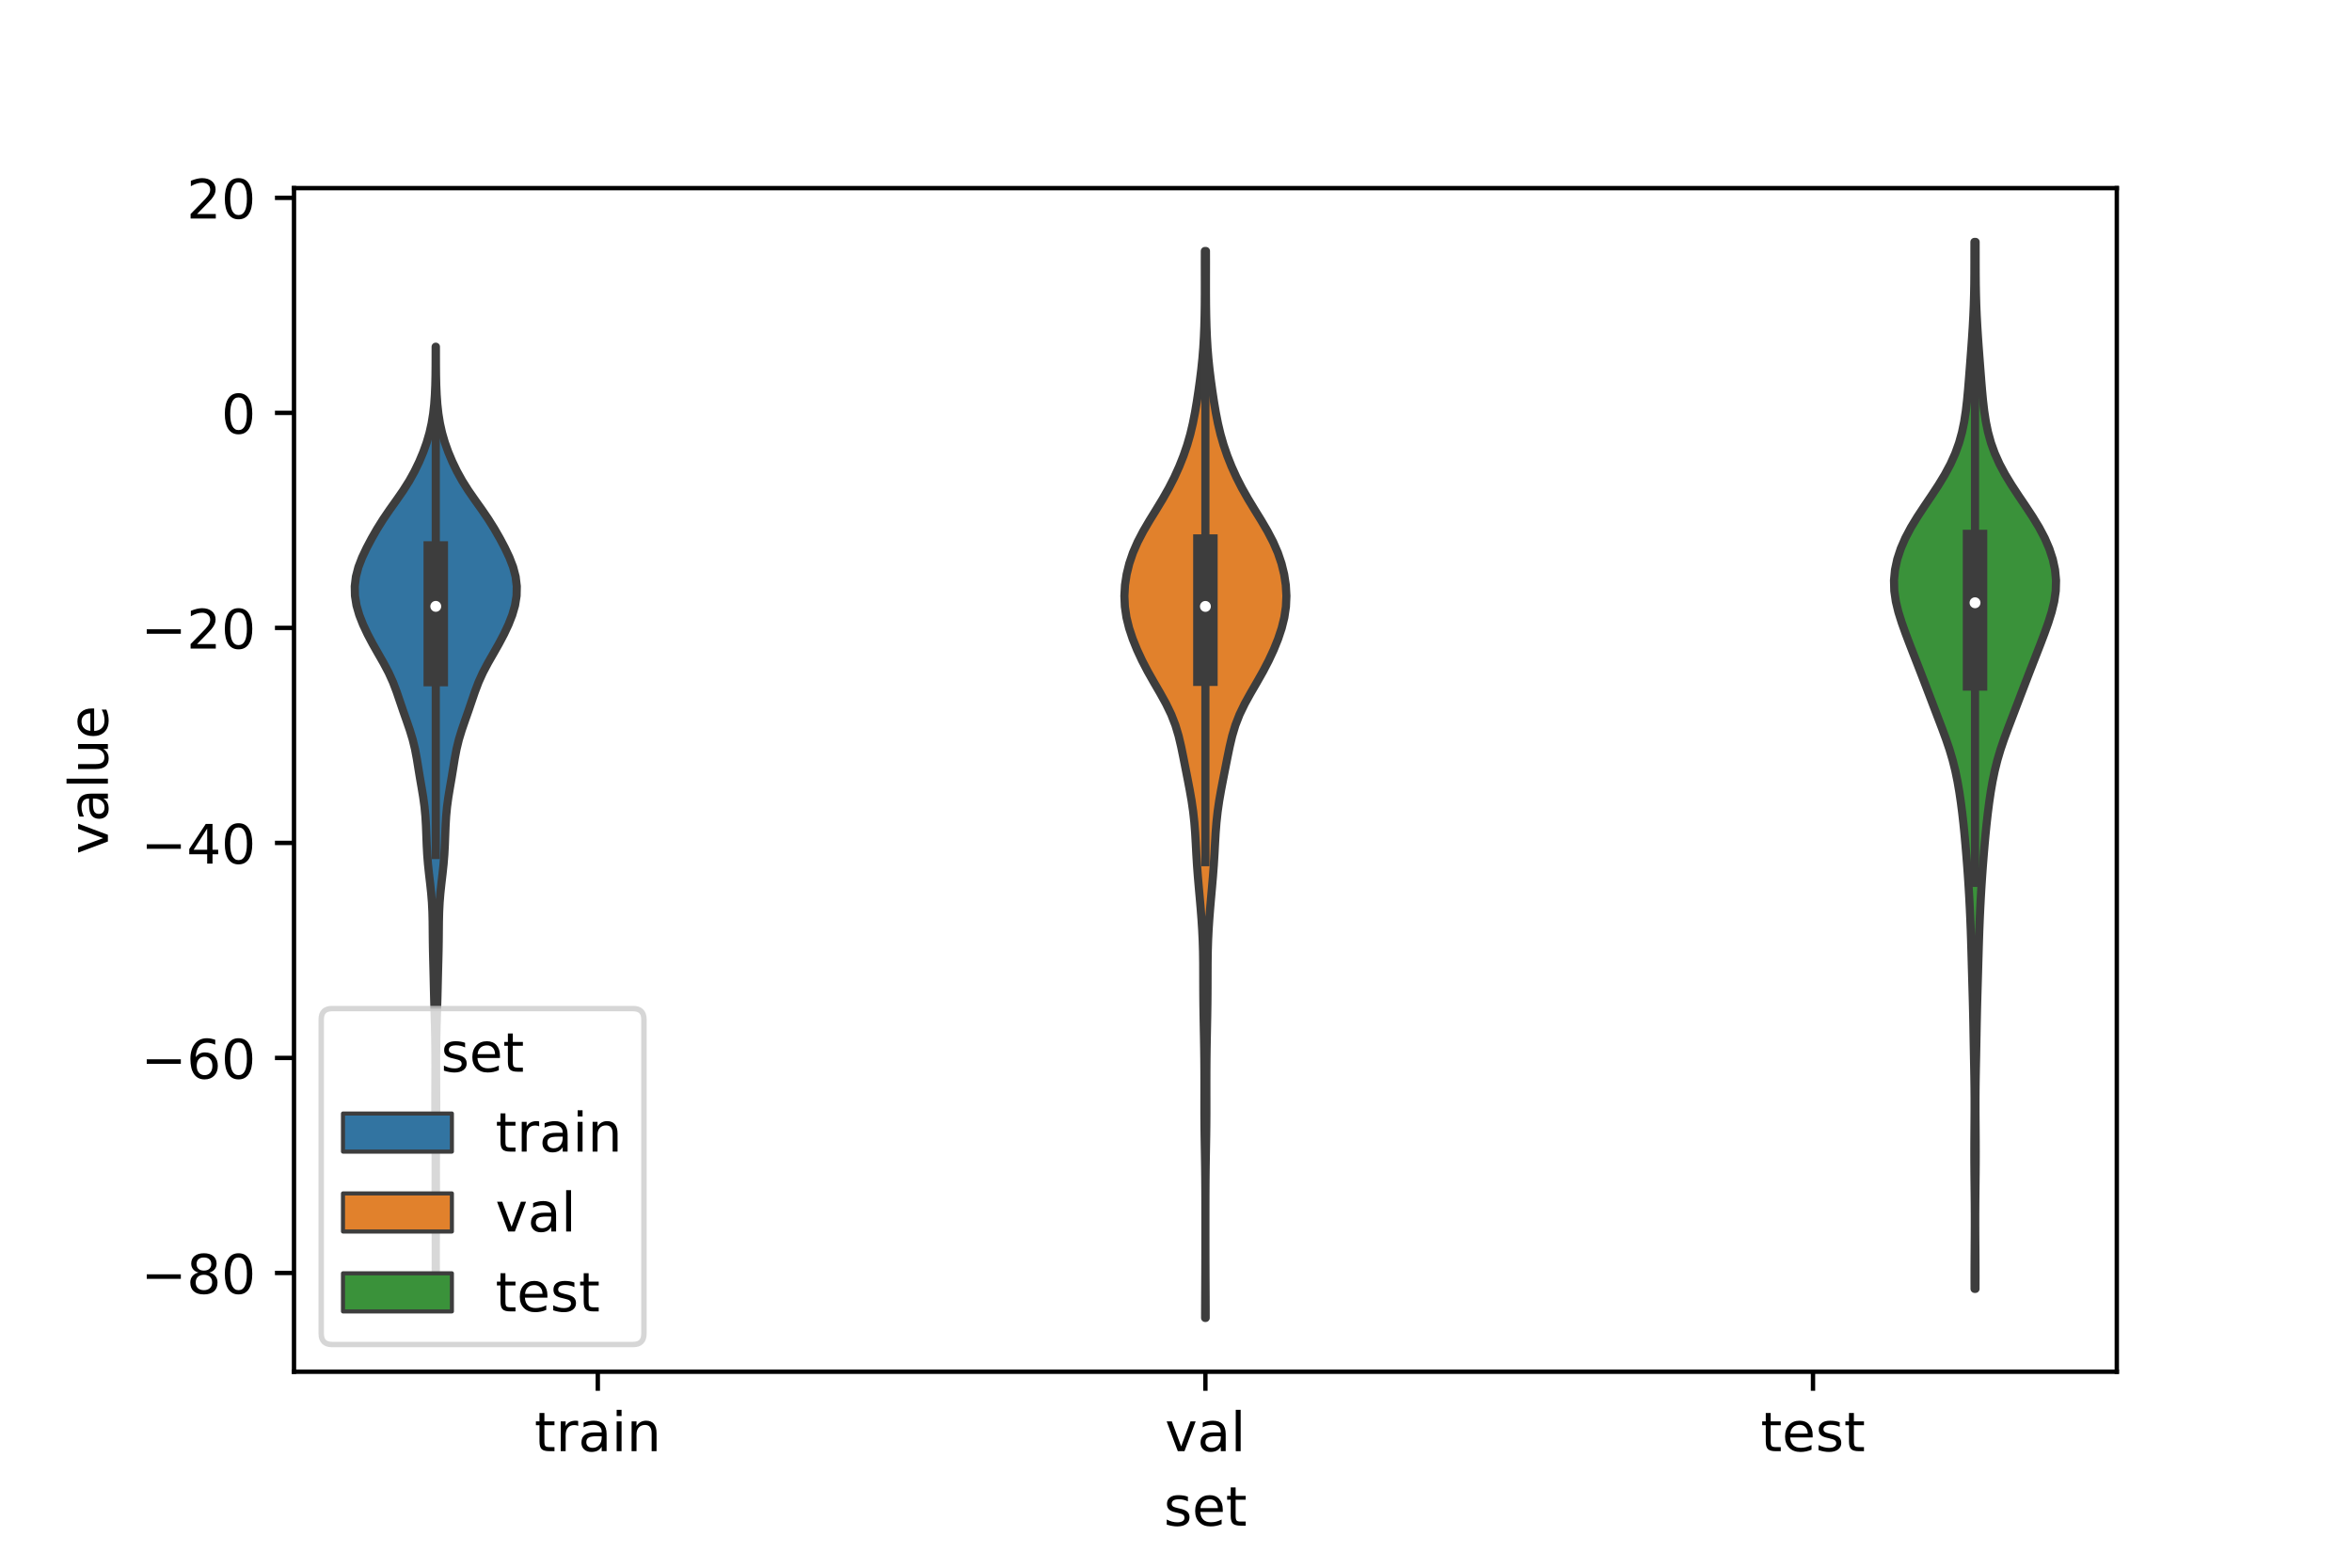 <?xml version="1.0" encoding="utf-8" standalone="no"?>
<!DOCTYPE svg PUBLIC "-//W3C//DTD SVG 1.1//EN"
  "http://www.w3.org/Graphics/SVG/1.1/DTD/svg11.dtd">
<!-- Created with matplotlib (https://matplotlib.org/) -->
<svg height="288pt" version="1.1" viewBox="0 0 432 288" width="432pt" xmlns="http://www.w3.org/2000/svg" xmlns:xlink="http://www.w3.org/1999/xlink">
 <defs>
  <style type="text/css">*{stroke-linecap:butt;stroke-linejoin:round;}</style>
 </defs>
 <g id="figure_1">
  <g id="patch_1">
   <path d="M 0 288 
L 432 288 
L 432 0 
L 0 0 
z
" style="fill:#ffffff;"/>
  </g>
  <g id="axes_1">
   <g id="patch_2">
    <path d="M 54 252 
L 388.8 252 
L 388.8 34.56 
L 54 34.56 
z
" style="fill:#ffffff;"/>
   </g>
   <g id="PolyCollection_1">
    <defs>
     <path d="M 80.06 -50.049 
L 80.02 -50.049 
L 80.022 -51.809 
L 80.027 -53.57 
L 80.032 -55.33 
L 80.034 -57.09 
L 80.034 -58.85 
L 80.03 -60.61 
L 80.022 -62.37 
L 80.014 -64.13 
L 80.006 -65.89 
L 80.003 -67.65 
L 80.006 -69.411 
L 80.01 -71.171 
L 80.014 -72.931 
L 80.012 -74.691 
L 80.004 -76.451 
L 79.992 -78.211 
L 79.978 -79.971 
L 79.966 -81.731 
L 79.958 -83.492 
L 79.956 -85.252 
L 79.959 -87.012 
L 79.966 -88.772 
L 79.972 -90.532 
L 79.975 -92.292 
L 79.971 -94.052 
L 79.958 -95.812 
L 79.935 -97.572 
L 79.898 -99.333 
L 79.849 -101.093 
L 79.793 -102.853 
L 79.742 -104.613 
L 79.698 -106.373 
L 79.658 -108.133 
L 79.615 -109.893 
L 79.569 -111.653 
L 79.527 -113.414 
L 79.498 -115.174 
L 79.481 -116.934 
L 79.464 -118.694 
L 79.422 -120.454 
L 79.334 -122.214 
L 79.19 -123.974 
L 79.001 -125.734 
L 78.795 -127.494 
L 78.609 -129.255 
L 78.468 -131.015 
L 78.374 -132.775 
L 78.307 -134.535 
L 78.239 -136.295 
L 78.135 -138.055 
L 77.968 -139.815 
L 77.728 -141.575 
L 77.436 -143.336 
L 77.132 -145.096 
L 76.844 -146.856 
L 76.559 -148.616 
L 76.227 -150.376 
L 75.8 -152.136 
L 75.265 -153.896 
L 74.661 -155.656 
L 74.042 -157.416 
L 73.444 -159.177 
L 72.844 -160.937 
L 72.175 -162.697 
L 71.377 -164.457 
L 70.444 -166.217 
L 69.437 -167.977 
L 68.439 -169.737 
L 67.51 -171.497 
L 66.682 -173.258 
L 65.991 -175.018 
L 65.482 -176.778 
L 65.199 -178.538 
L 65.16 -180.298 
L 65.373 -182.058 
L 65.832 -183.818 
L 66.508 -185.578 
L 67.341 -187.338 
L 68.273 -189.099 
L 69.283 -190.859 
L 70.386 -192.619 
L 71.587 -194.379 
L 72.841 -196.139 
L 74.062 -197.899 
L 75.174 -199.659 
L 76.149 -201.419 
L 76.999 -203.179 
L 77.739 -204.94 
L 78.369 -206.7 
L 78.882 -208.46 
L 79.276 -210.22 
L 79.56 -211.98 
L 79.755 -213.74 
L 79.879 -215.5 
L 79.954 -217.26 
L 79.993 -219.021 
L 80.01 -220.781 
L 80.016 -222.541 
L 80.018 -224.301 
L 80.062 -224.301 
L 80.062 -224.301 
L 80.064 -222.541 
L 80.07 -220.781 
L 80.087 -219.021 
L 80.126 -217.26 
L 80.201 -215.5 
L 80.325 -213.74 
L 80.52 -211.98 
L 80.804 -210.22 
L 81.198 -208.46 
L 81.711 -206.7 
L 82.341 -204.94 
L 83.081 -203.179 
L 83.931 -201.419 
L 84.906 -199.659 
L 86.018 -197.899 
L 87.239 -196.139 
L 88.493 -194.379 
L 89.694 -192.619 
L 90.797 -190.859 
L 91.807 -189.099 
L 92.739 -187.338 
L 93.572 -185.578 
L 94.248 -183.818 
L 94.707 -182.058 
L 94.92 -180.298 
L 94.881 -178.538 
L 94.598 -176.778 
L 94.089 -175.018 
L 93.398 -173.258 
L 92.57 -171.497 
L 91.641 -169.737 
L 90.643 -167.977 
L 89.636 -166.217 
L 88.703 -164.457 
L 87.905 -162.697 
L 87.236 -160.937 
L 86.636 -159.177 
L 86.038 -157.416 
L 85.419 -155.656 
L 84.815 -153.896 
L 84.28 -152.136 
L 83.853 -150.376 
L 83.521 -148.616 
L 83.236 -146.856 
L 82.948 -145.096 
L 82.644 -143.336 
L 82.352 -141.575 
L 82.112 -139.815 
L 81.945 -138.055 
L 81.841 -136.295 
L 81.773 -134.535 
L 81.706 -132.775 
L 81.612 -131.015 
L 81.471 -129.255 
L 81.285 -127.494 
L 81.079 -125.734 
L 80.89 -123.974 
L 80.746 -122.214 
L 80.658 -120.454 
L 80.616 -118.694 
L 80.599 -116.934 
L 80.582 -115.174 
L 80.553 -113.414 
L 80.511 -111.653 
L 80.465 -109.893 
L 80.422 -108.133 
L 80.382 -106.373 
L 80.338 -104.613 
L 80.287 -102.853 
L 80.231 -101.093 
L 80.182 -99.333 
L 80.145 -97.572 
L 80.122 -95.812 
L 80.109 -94.052 
L 80.105 -92.292 
L 80.108 -90.532 
L 80.114 -88.772 
L 80.121 -87.012 
L 80.124 -85.252 
L 80.122 -83.492 
L 80.114 -81.731 
L 80.102 -79.971 
L 80.088 -78.211 
L 80.076 -76.451 
L 80.068 -74.691 
L 80.066 -72.931 
L 80.07 -71.171 
L 80.074 -69.411 
L 80.077 -67.65 
L 80.074 -65.89 
L 80.066 -64.13 
L 80.058 -62.37 
L 80.05 -60.61 
L 80.046 -58.85 
L 80.046 -57.09 
L 80.048 -55.33 
L 80.053 -53.57 
L 80.058 -51.809 
L 80.06 -50.049 
z
" id="m0d606d5210" style="stroke:#3d3d3d;stroke-width:1.5;"/>
    </defs>
    <g clip-path="url(#p24d6681729)">
     <use style="fill:#3274a1;stroke:#3d3d3d;stroke-width:1.5;" x="0" xlink:href="#m0d606d5210" y="288"/>
    </g>
   </g>
   <g id="PolyCollection_2">
    <defs>
     <path d="M 221.449 -45.884 
L 221.351 -45.884 
L 221.354 -47.863 
L 221.363 -49.843 
L 221.374 -51.823 
L 221.384 -53.803 
L 221.391 -55.783 
L 221.396 -57.762 
L 221.398 -59.742 
L 221.399 -61.722 
L 221.399 -63.702 
L 221.398 -65.682 
L 221.395 -67.662 
L 221.388 -69.641 
L 221.374 -71.621 
L 221.352 -73.601 
L 221.321 -75.581 
L 221.286 -77.561 
L 221.253 -79.54 
L 221.231 -81.52 
L 221.22 -83.5 
L 221.22 -85.48 
L 221.223 -87.46 
L 221.223 -89.439 
L 221.218 -91.419 
L 221.203 -93.399 
L 221.178 -95.379 
L 221.144 -97.359 
L 221.105 -99.338 
L 221.067 -101.318 
L 221.036 -103.298 
L 221.016 -105.278 
L 221.008 -107.258 
L 221.004 -109.238 
L 220.995 -111.217 
L 220.967 -113.197 
L 220.908 -115.177 
L 220.813 -117.157 
L 220.684 -119.137 
L 220.529 -121.116 
L 220.357 -123.096 
L 220.179 -125.076 
L 220.01 -127.056 
L 219.861 -129.036 
L 219.739 -131.015 
L 219.634 -132.995 
L 219.52 -134.975 
L 219.365 -136.955 
L 219.148 -138.935 
L 218.861 -140.914 
L 218.516 -142.894 
L 218.136 -144.874 
L 217.745 -146.854 
L 217.355 -148.834 
L 216.949 -150.813 
L 216.483 -152.793 
L 215.891 -154.773 
L 215.122 -156.753 
L 214.165 -158.733 
L 213.069 -160.713 
L 211.919 -162.692 
L 210.8 -164.672 
L 209.769 -166.652 
L 208.849 -168.632 
L 208.05 -170.612 
L 207.392 -172.591 
L 206.902 -174.571 
L 206.608 -176.551 
L 206.52 -178.531 
L 206.632 -180.511 
L 206.934 -182.49 
L 207.42 -184.47 
L 208.092 -186.45 
L 208.952 -188.43 
L 209.984 -190.41 
L 211.145 -192.389 
L 212.366 -194.369 
L 213.566 -196.349 
L 214.685 -198.329 
L 215.695 -200.309 
L 216.59 -202.289 
L 217.376 -204.268 
L 218.055 -206.248 
L 218.625 -208.228 
L 219.095 -210.208 
L 219.484 -212.188 
L 219.819 -214.167 
L 220.12 -216.147 
L 220.395 -218.127 
L 220.641 -220.107 
L 220.847 -222.087 
L 221.008 -224.066 
L 221.124 -226.046 
L 221.204 -228.026 
L 221.255 -230.006 
L 221.285 -231.986 
L 221.299 -233.965 
L 221.301 -235.945 
L 221.298 -237.925 
L 221.296 -239.905 
L 221.302 -241.885 
L 221.498 -241.885 
L 221.498 -241.885 
L 221.504 -239.905 
L 221.502 -237.925 
L 221.499 -235.945 
L 221.501 -233.965 
L 221.515 -231.986 
L 221.545 -230.006 
L 221.596 -228.026 
L 221.676 -226.046 
L 221.792 -224.066 
L 221.953 -222.087 
L 222.159 -220.107 
L 222.405 -218.127 
L 222.68 -216.147 
L 222.981 -214.167 
L 223.316 -212.188 
L 223.705 -210.208 
L 224.175 -208.228 
L 224.745 -206.248 
L 225.424 -204.268 
L 226.21 -202.289 
L 227.105 -200.309 
L 228.115 -198.329 
L 229.234 -196.349 
L 230.434 -194.369 
L 231.655 -192.389 
L 232.816 -190.41 
L 233.848 -188.43 
L 234.708 -186.45 
L 235.38 -184.47 
L 235.866 -182.49 
L 236.168 -180.511 
L 236.28 -178.531 
L 236.192 -176.551 
L 235.898 -174.571 
L 235.408 -172.591 
L 234.75 -170.612 
L 233.951 -168.632 
L 233.031 -166.652 
L 232 -164.672 
L 230.881 -162.692 
L 229.731 -160.713 
L 228.635 -158.733 
L 227.678 -156.753 
L 226.909 -154.773 
L 226.317 -152.793 
L 225.851 -150.813 
L 225.445 -148.834 
L 225.055 -146.854 
L 224.664 -144.874 
L 224.284 -142.894 
L 223.939 -140.914 
L 223.652 -138.935 
L 223.435 -136.955 
L 223.28 -134.975 
L 223.166 -132.995 
L 223.061 -131.015 
L 222.939 -129.036 
L 222.79 -127.056 
L 222.621 -125.076 
L 222.443 -123.096 
L 222.271 -121.116 
L 222.116 -119.137 
L 221.987 -117.157 
L 221.892 -115.177 
L 221.833 -113.197 
L 221.805 -111.217 
L 221.796 -109.238 
L 221.792 -107.258 
L 221.784 -105.278 
L 221.764 -103.298 
L 221.733 -101.318 
L 221.695 -99.338 
L 221.656 -97.359 
L 221.622 -95.379 
L 221.597 -93.399 
L 221.582 -91.419 
L 221.577 -89.439 
L 221.577 -87.46 
L 221.58 -85.48 
L 221.58 -83.5 
L 221.569 -81.52 
L 221.547 -79.54 
L 221.514 -77.561 
L 221.479 -75.581 
L 221.448 -73.601 
L 221.426 -71.621 
L 221.412 -69.641 
L 221.405 -67.662 
L 221.402 -65.682 
L 221.401 -63.702 
L 221.401 -61.722 
L 221.402 -59.742 
L 221.404 -57.762 
L 221.409 -55.783 
L 221.416 -53.803 
L 221.426 -51.823 
L 221.437 -49.843 
L 221.446 -47.863 
L 221.449 -45.884 
z
" id="m2319a83ebd" style="stroke:#3d3d3d;stroke-width:1.5;"/>
    </defs>
    <g clip-path="url(#p24d6681729)">
     <use style="fill:#e1812c;stroke:#3d3d3d;stroke-width:1.5;" x="0" xlink:href="#m2319a83ebd" y="288"/>
    </g>
   </g>
   <g id="PolyCollection_3">
    <defs>
     <path d="M 362.841 -51.223 
L 362.679 -51.223 
L 362.673 -53.166 
L 362.675 -55.109 
L 362.685 -57.051 
L 362.698 -58.994 
L 362.712 -60.937 
L 362.72 -62.88 
L 362.72 -64.822 
L 362.711 -66.765 
L 362.694 -68.708 
L 362.673 -70.651 
L 362.653 -72.593 
L 362.64 -74.536 
L 362.636 -76.479 
L 362.642 -78.422 
L 362.655 -80.365 
L 362.67 -82.307 
L 362.68 -84.25 
L 362.68 -86.193 
L 362.666 -88.136 
L 362.64 -90.078 
L 362.604 -92.021 
L 362.564 -93.964 
L 362.526 -95.907 
L 362.491 -97.849 
L 362.456 -99.792 
L 362.416 -101.735 
L 362.369 -103.678 
L 362.316 -105.62 
L 362.26 -107.563 
L 362.204 -109.506 
L 362.15 -111.449 
L 362.094 -113.391 
L 362.035 -115.334 
L 361.968 -117.277 
L 361.89 -119.22 
L 361.801 -121.162 
L 361.7 -123.105 
L 361.586 -125.048 
L 361.459 -126.991 
L 361.32 -128.934 
L 361.167 -130.876 
L 361.003 -132.819 
L 360.825 -134.762 
L 360.629 -136.705 
L 360.409 -138.647 
L 360.16 -140.59 
L 359.873 -142.533 
L 359.538 -144.476 
L 359.137 -146.418 
L 358.652 -148.361 
L 358.076 -150.304 
L 357.417 -152.247 
L 356.702 -154.189 
L 355.961 -156.132 
L 355.218 -158.075 
L 354.479 -160.018 
L 353.738 -161.96 
L 352.991 -163.903 
L 352.237 -165.846 
L 351.479 -167.789 
L 350.725 -169.731 
L 349.99 -171.674 
L 349.297 -173.617 
L 348.687 -175.56 
L 348.216 -177.503 
L 347.935 -179.445 
L 347.88 -181.388 
L 348.065 -183.331 
L 348.483 -185.274 
L 349.121 -187.216 
L 349.963 -189.159 
L 350.991 -191.102 
L 352.172 -193.045 
L 353.452 -194.987 
L 354.764 -196.93 
L 356.04 -198.873 
L 357.219 -200.816 
L 358.258 -202.758 
L 359.131 -204.701 
L 359.83 -206.644 
L 360.369 -208.587 
L 360.771 -210.529 
L 361.069 -212.472 
L 361.295 -214.415 
L 361.476 -216.358 
L 361.636 -218.3 
L 361.788 -220.243 
L 361.937 -222.186 
L 362.083 -224.129 
L 362.22 -226.072 
L 362.344 -228.014 
L 362.448 -229.957 
L 362.53 -231.9 
L 362.588 -233.843 
L 362.625 -235.785 
L 362.642 -237.728 
L 362.648 -239.671 
L 362.65 -241.614 
L 362.655 -243.556 
L 362.865 -243.556 
L 362.865 -243.556 
L 362.87 -241.614 
L 362.872 -239.671 
L 362.878 -237.728 
L 362.895 -235.785 
L 362.932 -233.843 
L 362.99 -231.9 
L 363.072 -229.957 
L 363.176 -228.014 
L 363.3 -226.072 
L 363.437 -224.129 
L 363.583 -222.186 
L 363.732 -220.243 
L 363.884 -218.3 
L 364.044 -216.358 
L 364.225 -214.415 
L 364.451 -212.472 
L 364.749 -210.529 
L 365.151 -208.587 
L 365.69 -206.644 
L 366.389 -204.701 
L 367.262 -202.758 
L 368.301 -200.816 
L 369.48 -198.873 
L 370.756 -196.93 
L 372.068 -194.987 
L 373.348 -193.045 
L 374.529 -191.102 
L 375.557 -189.159 
L 376.399 -187.216 
L 377.037 -185.274 
L 377.455 -183.331 
L 377.64 -181.388 
L 377.585 -179.445 
L 377.304 -177.503 
L 376.833 -175.56 
L 376.223 -173.617 
L 375.53 -171.674 
L 374.795 -169.731 
L 374.041 -167.789 
L 373.283 -165.846 
L 372.529 -163.903 
L 371.782 -161.96 
L 371.041 -160.018 
L 370.302 -158.075 
L 369.559 -156.132 
L 368.818 -154.189 
L 368.103 -152.247 
L 367.444 -150.304 
L 366.868 -148.361 
L 366.383 -146.418 
L 365.982 -144.476 
L 365.647 -142.533 
L 365.36 -140.59 
L 365.111 -138.647 
L 364.891 -136.705 
L 364.695 -134.762 
L 364.517 -132.819 
L 364.353 -130.876 
L 364.2 -128.934 
L 364.061 -126.991 
L 363.934 -125.048 
L 363.82 -123.105 
L 363.719 -121.162 
L 363.63 -119.22 
L 363.552 -117.277 
L 363.485 -115.334 
L 363.426 -113.391 
L 363.37 -111.449 
L 363.316 -109.506 
L 363.26 -107.563 
L 363.204 -105.62 
L 363.151 -103.678 
L 363.104 -101.735 
L 363.064 -99.792 
L 363.029 -97.849 
L 362.994 -95.907 
L 362.956 -93.964 
L 362.916 -92.021 
L 362.88 -90.078 
L 362.854 -88.136 
L 362.84 -86.193 
L 362.84 -84.25 
L 362.85 -82.307 
L 362.865 -80.365 
L 362.878 -78.422 
L 362.884 -76.479 
L 362.88 -74.536 
L 362.867 -72.593 
L 362.847 -70.651 
L 362.826 -68.708 
L 362.809 -66.765 
L 362.8 -64.822 
L 362.8 -62.88 
L 362.808 -60.937 
L 362.822 -58.994 
L 362.835 -57.051 
L 362.845 -55.109 
L 362.847 -53.166 
L 362.841 -51.223 
z
" id="mfeb560c314" style="stroke:#3d3d3d;stroke-width:1.5;"/>
    </defs>
    <g clip-path="url(#p24d6681729)">
     <use style="fill:#3a923a;stroke:#3d3d3d;stroke-width:1.5;" x="0" xlink:href="#mfeb560c314" y="288"/>
    </g>
   </g>
   <g id="patch_3">
    <path clip-path="url(#p24d6681729)" d="M 109.8 75.85 
L 109.8 75.85 
L 109.8 75.85 
L 109.8 75.85 
z
" style="fill:#3274a1;stroke:#3d3d3d;stroke-linejoin:miter;stroke-width:0.75;"/>
   </g>
   <g id="patch_4">
    <path clip-path="url(#p24d6681729)" d="M 109.8 75.85 
L 109.8 75.85 
L 109.8 75.85 
L 109.8 75.85 
z
" style="fill:#e1812c;stroke:#3d3d3d;stroke-linejoin:miter;stroke-width:0.75;"/>
   </g>
   <g id="patch_5">
    <path clip-path="url(#p24d6681729)" d="M 109.8 75.85 
L 109.8 75.85 
L 109.8 75.85 
L 109.8 75.85 
z
" style="fill:#3a923a;stroke:#3d3d3d;stroke-linejoin:miter;stroke-width:0.75;"/>
   </g>
   <g id="matplotlib.axis_1">
    <g id="xtick_1">
     <g id="line2d_1">
      <defs>
       <path d="M 0 0 
L 0 3.5 
" id="m0019385656" style="stroke:#000000;stroke-width:0.8;"/>
      </defs>
      <g>
       <use style="stroke:#000000;stroke-width:0.8;" x="109.8" xlink:href="#m0019385656" y="252"/>
      </g>
     </g>
     <g id="text_1">
      <!-- train -->
      <g transform="translate(98.162 266.598)scale(0.1 -0.1)">
       <defs>
        <path d="M 18.312 70.219 
L 18.312 54.688 
L 36.812 54.688 
L 36.812 47.703 
L 18.312 47.703 
L 18.312 18.016 
Q 18.312 11.328 20.141 9.422 
Q 21.969 7.516 27.594 7.516 
L 36.812 7.516 
L 36.812 0 
L 27.594 0 
Q 17.188 0 13.234 3.875 
Q 9.281 7.766 9.281 18.016 
L 9.281 47.703 
L 2.688 47.703 
L 2.688 54.688 
L 9.281 54.688 
L 9.281 70.219 
z
" id="DejaVuSans-116"/>
        <path d="M 41.109 46.297 
Q 39.594 47.172 37.812 47.578 
Q 36.031 48 33.891 48 
Q 26.266 48 22.188 43.047 
Q 18.109 38.094 18.109 28.812 
L 18.109 0 
L 9.078 0 
L 9.078 54.688 
L 18.109 54.688 
L 18.109 46.188 
Q 20.953 51.172 25.484 53.578 
Q 30.031 56 36.531 56 
Q 37.453 56 38.578 55.875 
Q 39.703 55.766 41.062 55.516 
z
" id="DejaVuSans-114"/>
        <path d="M 34.281 27.484 
Q 23.391 27.484 19.188 25 
Q 14.984 22.516 14.984 16.5 
Q 14.984 11.719 18.141 8.906 
Q 21.297 6.109 26.703 6.109 
Q 34.188 6.109 38.703 11.406 
Q 43.219 16.703 43.219 25.484 
L 43.219 27.484 
z
M 52.203 31.203 
L 52.203 0 
L 43.219 0 
L 43.219 8.297 
Q 40.141 3.328 35.547 0.953 
Q 30.953 -1.422 24.312 -1.422 
Q 15.922 -1.422 10.953 3.297 
Q 6 8.016 6 15.922 
Q 6 25.141 12.172 29.828 
Q 18.359 34.516 30.609 34.516 
L 43.219 34.516 
L 43.219 35.406 
Q 43.219 41.609 39.141 45 
Q 35.062 48.391 27.688 48.391 
Q 23 48.391 18.547 47.266 
Q 14.109 46.141 10.016 43.891 
L 10.016 52.203 
Q 14.938 54.109 19.578 55.047 
Q 24.219 56 28.609 56 
Q 40.484 56 46.344 49.844 
Q 52.203 43.703 52.203 31.203 
z
" id="DejaVuSans-97"/>
        <path d="M 9.422 54.688 
L 18.406 54.688 
L 18.406 0 
L 9.422 0 
z
M 9.422 75.984 
L 18.406 75.984 
L 18.406 64.594 
L 9.422 64.594 
z
" id="DejaVuSans-105"/>
        <path d="M 54.891 33.016 
L 54.891 0 
L 45.906 0 
L 45.906 32.719 
Q 45.906 40.484 42.875 44.328 
Q 39.844 48.188 33.797 48.188 
Q 26.516 48.188 22.312 43.547 
Q 18.109 38.922 18.109 30.906 
L 18.109 0 
L 9.078 0 
L 9.078 54.688 
L 18.109 54.688 
L 18.109 46.188 
Q 21.344 51.125 25.703 53.562 
Q 30.078 56 35.797 56 
Q 45.219 56 50.047 50.172 
Q 54.891 44.344 54.891 33.016 
z
" id="DejaVuSans-110"/>
       </defs>
       <use xlink:href="#DejaVuSans-116"/>
       <use x="39.209" xlink:href="#DejaVuSans-114"/>
       <use x="80.322" xlink:href="#DejaVuSans-97"/>
       <use x="141.602" xlink:href="#DejaVuSans-105"/>
       <use x="169.385" xlink:href="#DejaVuSans-110"/>
      </g>
     </g>
    </g>
    <g id="xtick_2">
     <g id="line2d_2">
      <g>
       <use style="stroke:#000000;stroke-width:0.8;" x="221.4" xlink:href="#m0019385656" y="252"/>
      </g>
     </g>
     <g id="text_2">
      <!-- val -->
      <g transform="translate(213.988 266.598)scale(0.1 -0.1)">
       <defs>
        <path d="M 2.984 54.688 
L 12.5 54.688 
L 29.594 8.797 
L 46.688 54.688 
L 56.203 54.688 
L 35.688 0 
L 23.484 0 
z
" id="DejaVuSans-118"/>
        <path d="M 9.422 75.984 
L 18.406 75.984 
L 18.406 0 
L 9.422 0 
z
" id="DejaVuSans-108"/>
       </defs>
       <use xlink:href="#DejaVuSans-118"/>
       <use x="59.18" xlink:href="#DejaVuSans-97"/>
       <use x="120.459" xlink:href="#DejaVuSans-108"/>
      </g>
     </g>
    </g>
    <g id="xtick_3">
     <g id="line2d_3">
      <g>
       <use style="stroke:#000000;stroke-width:0.8;" x="333" xlink:href="#m0019385656" y="252"/>
      </g>
     </g>
     <g id="text_3">
      <!-- test -->
      <g transform="translate(323.398 266.598)scale(0.1 -0.1)">
       <defs>
        <path d="M 56.203 29.594 
L 56.203 25.203 
L 14.891 25.203 
Q 15.484 15.922 20.484 11.062 
Q 25.484 6.203 34.422 6.203 
Q 39.594 6.203 44.453 7.469 
Q 49.312 8.734 54.109 11.281 
L 54.109 2.781 
Q 49.266 0.734 44.188 -0.344 
Q 39.109 -1.422 33.891 -1.422 
Q 20.797 -1.422 13.156 6.188 
Q 5.516 13.812 5.516 26.812 
Q 5.516 40.234 12.766 48.109 
Q 20.016 56 32.328 56 
Q 43.359 56 49.781 48.891 
Q 56.203 41.797 56.203 29.594 
z
M 47.219 32.234 
Q 47.125 39.594 43.094 43.984 
Q 39.062 48.391 32.422 48.391 
Q 24.906 48.391 20.391 44.141 
Q 15.875 39.891 15.188 32.172 
z
" id="DejaVuSans-101"/>
        <path d="M 44.281 53.078 
L 44.281 44.578 
Q 40.484 46.531 36.375 47.5 
Q 32.281 48.484 27.875 48.484 
Q 21.188 48.484 17.844 46.438 
Q 14.5 44.391 14.5 40.281 
Q 14.5 37.156 16.891 35.375 
Q 19.281 33.594 26.516 31.984 
L 29.594 31.297 
Q 39.156 29.25 43.188 25.516 
Q 47.219 21.781 47.219 15.094 
Q 47.219 7.469 41.188 3.016 
Q 35.156 -1.422 24.609 -1.422 
Q 20.219 -1.422 15.453 -0.562 
Q 10.688 0.297 5.422 2 
L 5.422 11.281 
Q 10.406 8.688 15.234 7.391 
Q 20.062 6.109 24.812 6.109 
Q 31.156 6.109 34.562 8.281 
Q 37.984 10.453 37.984 14.406 
Q 37.984 18.062 35.516 20.016 
Q 33.062 21.969 24.703 23.781 
L 21.578 24.516 
Q 13.234 26.266 9.516 29.906 
Q 5.812 33.547 5.812 39.891 
Q 5.812 47.609 11.281 51.797 
Q 16.75 56 26.812 56 
Q 31.781 56 36.172 55.266 
Q 40.578 54.547 44.281 53.078 
z
" id="DejaVuSans-115"/>
       </defs>
       <use xlink:href="#DejaVuSans-116"/>
       <use x="39.209" xlink:href="#DejaVuSans-101"/>
       <use x="100.732" xlink:href="#DejaVuSans-115"/>
       <use x="152.832" xlink:href="#DejaVuSans-116"/>
      </g>
     </g>
    </g>
    <g id="text_4">
     <!-- set -->
     <g transform="translate(213.759 280.277)scale(0.1 -0.1)">
      <use xlink:href="#DejaVuSans-115"/>
      <use x="52.1" xlink:href="#DejaVuSans-101"/>
      <use x="113.623" xlink:href="#DejaVuSans-116"/>
     </g>
    </g>
   </g>
   <g id="matplotlib.axis_2">
    <g id="ytick_1">
     <g id="line2d_4">
      <defs>
       <path d="M 0 0 
L -3.5 0 
" id="mbe0f269bef" style="stroke:#000000;stroke-width:0.8;"/>
      </defs>
      <g>
       <use style="stroke:#000000;stroke-width:0.8;" x="54" xlink:href="#mbe0f269bef" y="233.856"/>
      </g>
     </g>
     <g id="text_5">
      <!-- −80 -->
      <g transform="translate(25.895 237.656)scale(0.1 -0.1)">
       <defs>
        <path d="M 10.594 35.5 
L 73.188 35.5 
L 73.188 27.203 
L 10.594 27.203 
z
" id="DejaVuSans-8722"/>
        <path d="M 31.781 34.625 
Q 24.75 34.625 20.719 30.859 
Q 16.703 27.094 16.703 20.516 
Q 16.703 13.922 20.719 10.156 
Q 24.75 6.391 31.781 6.391 
Q 38.812 6.391 42.859 10.172 
Q 46.922 13.969 46.922 20.516 
Q 46.922 27.094 42.891 30.859 
Q 38.875 34.625 31.781 34.625 
z
M 21.922 38.812 
Q 15.578 40.375 12.031 44.719 
Q 8.5 49.078 8.5 55.328 
Q 8.5 64.062 14.719 69.141 
Q 20.953 74.219 31.781 74.219 
Q 42.672 74.219 48.875 69.141 
Q 55.078 64.062 55.078 55.328 
Q 55.078 49.078 51.531 44.719 
Q 48 40.375 41.703 38.812 
Q 48.828 37.156 52.797 32.312 
Q 56.781 27.484 56.781 20.516 
Q 56.781 9.906 50.312 4.234 
Q 43.844 -1.422 31.781 -1.422 
Q 19.734 -1.422 13.25 4.234 
Q 6.781 9.906 6.781 20.516 
Q 6.781 27.484 10.781 32.312 
Q 14.797 37.156 21.922 38.812 
z
M 18.312 54.391 
Q 18.312 48.734 21.844 45.562 
Q 25.391 42.391 31.781 42.391 
Q 38.141 42.391 41.719 45.562 
Q 45.312 48.734 45.312 54.391 
Q 45.312 60.062 41.719 63.234 
Q 38.141 66.406 31.781 66.406 
Q 25.391 66.406 21.844 63.234 
Q 18.312 60.062 18.312 54.391 
z
" id="DejaVuSans-56"/>
        <path d="M 31.781 66.406 
Q 24.172 66.406 20.328 58.906 
Q 16.5 51.422 16.5 36.375 
Q 16.5 21.391 20.328 13.891 
Q 24.172 6.391 31.781 6.391 
Q 39.453 6.391 43.281 13.891 
Q 47.125 21.391 47.125 36.375 
Q 47.125 51.422 43.281 58.906 
Q 39.453 66.406 31.781 66.406 
z
M 31.781 74.219 
Q 44.047 74.219 50.516 64.516 
Q 56.984 54.828 56.984 36.375 
Q 56.984 17.969 50.516 8.266 
Q 44.047 -1.422 31.781 -1.422 
Q 19.531 -1.422 13.062 8.266 
Q 6.594 17.969 6.594 36.375 
Q 6.594 54.828 13.062 64.516 
Q 19.531 74.219 31.781 74.219 
z
" id="DejaVuSans-48"/>
       </defs>
       <use xlink:href="#DejaVuSans-8722"/>
       <use x="83.789" xlink:href="#DejaVuSans-56"/>
       <use x="147.412" xlink:href="#DejaVuSans-48"/>
      </g>
     </g>
    </g>
    <g id="ytick_2">
     <g id="line2d_5">
      <g>
       <use style="stroke:#000000;stroke-width:0.8;" x="54" xlink:href="#mbe0f269bef" y="194.355"/>
      </g>
     </g>
     <g id="text_6">
      <!-- −60 -->
      <g transform="translate(25.895 198.154)scale(0.1 -0.1)">
       <defs>
        <path d="M 33.016 40.375 
Q 26.375 40.375 22.484 35.828 
Q 18.609 31.297 18.609 23.391 
Q 18.609 15.531 22.484 10.953 
Q 26.375 6.391 33.016 6.391 
Q 39.656 6.391 43.531 10.953 
Q 47.406 15.531 47.406 23.391 
Q 47.406 31.297 43.531 35.828 
Q 39.656 40.375 33.016 40.375 
z
M 52.594 71.297 
L 52.594 62.312 
Q 48.875 64.062 45.094 64.984 
Q 41.312 65.922 37.594 65.922 
Q 27.828 65.922 22.672 59.328 
Q 17.531 52.734 16.797 39.406 
Q 19.672 43.656 24.016 45.922 
Q 28.375 48.188 33.594 48.188 
Q 44.578 48.188 50.953 41.516 
Q 57.328 34.859 57.328 23.391 
Q 57.328 12.156 50.688 5.359 
Q 44.047 -1.422 33.016 -1.422 
Q 20.359 -1.422 13.672 8.266 
Q 6.984 17.969 6.984 36.375 
Q 6.984 53.656 15.188 63.938 
Q 23.391 74.219 37.203 74.219 
Q 40.922 74.219 44.703 73.484 
Q 48.484 72.75 52.594 71.297 
z
" id="DejaVuSans-54"/>
       </defs>
       <use xlink:href="#DejaVuSans-8722"/>
       <use x="83.789" xlink:href="#DejaVuSans-54"/>
       <use x="147.412" xlink:href="#DejaVuSans-48"/>
      </g>
     </g>
    </g>
    <g id="ytick_3">
     <g id="line2d_6">
      <g>
       <use style="stroke:#000000;stroke-width:0.8;" x="54" xlink:href="#mbe0f269bef" y="154.853"/>
      </g>
     </g>
     <g id="text_7">
      <!-- −40 -->
      <g transform="translate(25.895 158.652)scale(0.1 -0.1)">
       <defs>
        <path d="M 37.797 64.312 
L 12.891 25.391 
L 37.797 25.391 
z
M 35.203 72.906 
L 47.609 72.906 
L 47.609 25.391 
L 58.016 25.391 
L 58.016 17.188 
L 47.609 17.188 
L 47.609 0 
L 37.797 0 
L 37.797 17.188 
L 4.891 17.188 
L 4.891 26.703 
z
" id="DejaVuSans-52"/>
       </defs>
       <use xlink:href="#DejaVuSans-8722"/>
       <use x="83.789" xlink:href="#DejaVuSans-52"/>
       <use x="147.412" xlink:href="#DejaVuSans-48"/>
      </g>
     </g>
    </g>
    <g id="ytick_4">
     <g id="line2d_7">
      <g>
       <use style="stroke:#000000;stroke-width:0.8;" x="54" xlink:href="#mbe0f269bef" y="115.352"/>
      </g>
     </g>
     <g id="text_8">
      <!-- −20 -->
      <g transform="translate(25.895 119.151)scale(0.1 -0.1)">
       <defs>
        <path d="M 19.188 8.297 
L 53.609 8.297 
L 53.609 0 
L 7.328 0 
L 7.328 8.297 
Q 12.938 14.109 22.625 23.891 
Q 32.328 33.688 34.812 36.531 
Q 39.547 41.844 41.422 45.531 
Q 43.312 49.219 43.312 52.781 
Q 43.312 58.594 39.234 62.25 
Q 35.156 65.922 28.609 65.922 
Q 23.969 65.922 18.812 64.312 
Q 13.672 62.703 7.812 59.422 
L 7.812 69.391 
Q 13.766 71.781 18.938 73 
Q 24.125 74.219 28.422 74.219 
Q 39.75 74.219 46.484 68.547 
Q 53.219 62.891 53.219 53.422 
Q 53.219 48.922 51.531 44.891 
Q 49.859 40.875 45.406 35.406 
Q 44.188 33.984 37.641 27.219 
Q 31.109 20.453 19.188 8.297 
z
" id="DejaVuSans-50"/>
       </defs>
       <use xlink:href="#DejaVuSans-8722"/>
       <use x="83.789" xlink:href="#DejaVuSans-50"/>
       <use x="147.412" xlink:href="#DejaVuSans-48"/>
      </g>
     </g>
    </g>
    <g id="ytick_5">
     <g id="line2d_8">
      <g>
       <use style="stroke:#000000;stroke-width:0.8;" x="54" xlink:href="#mbe0f269bef" y="75.85"/>
      </g>
     </g>
     <g id="text_9">
      <!-- 0 -->
      <g transform="translate(40.638 79.649)scale(0.1 -0.1)">
       <use xlink:href="#DejaVuSans-48"/>
      </g>
     </g>
    </g>
    <g id="ytick_6">
     <g id="line2d_9">
      <g>
       <use style="stroke:#000000;stroke-width:0.8;" x="54" xlink:href="#mbe0f269bef" y="36.348"/>
      </g>
     </g>
     <g id="text_10">
      <!-- 20 -->
      <g transform="translate(34.275 40.148)scale(0.1 -0.1)">
       <use xlink:href="#DejaVuSans-50"/>
       <use x="63.623" xlink:href="#DejaVuSans-48"/>
      </g>
     </g>
    </g>
    <g id="text_11">
     <!-- value -->
     <g transform="translate(19.816 156.938)rotate(-90)scale(0.1 -0.1)">
      <defs>
       <path d="M 8.5 21.578 
L 8.5 54.688 
L 17.484 54.688 
L 17.484 21.922 
Q 17.484 14.156 20.5 10.266 
Q 23.531 6.391 29.594 6.391 
Q 36.859 6.391 41.078 11.031 
Q 45.312 15.672 45.312 23.688 
L 45.312 54.688 
L 54.297 54.688 
L 54.297 0 
L 45.312 0 
L 45.312 8.406 
Q 42.047 3.422 37.719 1 
Q 33.406 -1.422 27.688 -1.422 
Q 18.266 -1.422 13.375 4.438 
Q 8.5 10.297 8.5 21.578 
z
M 31.109 56 
z
" id="DejaVuSans-117"/>
      </defs>
      <use xlink:href="#DejaVuSans-118"/>
      <use x="59.18" xlink:href="#DejaVuSans-97"/>
      <use x="120.459" xlink:href="#DejaVuSans-108"/>
      <use x="148.242" xlink:href="#DejaVuSans-117"/>
      <use x="211.621" xlink:href="#DejaVuSans-101"/>
     </g>
    </g>
   </g>
   <g id="line2d_10">
    <path clip-path="url(#p24d6681729)" d="M 80.04 157.076 
L 80.04 72.547 
" style="fill:none;stroke:#3d3d3d;stroke-linecap:square;stroke-width:1.5;"/>
   </g>
   <g id="line2d_11">
    <path clip-path="url(#p24d6681729)" d="M 80.04 123.838 
L 80.04 101.675 
" style="fill:none;stroke:#3d3d3d;stroke-linecap:square;stroke-width:4.5;"/>
   </g>
   <g id="line2d_12">
    <path clip-path="url(#p24d6681729)" d="M 221.4 158.383 
L 221.4 66.212 
" style="fill:none;stroke:#3d3d3d;stroke-linecap:square;stroke-width:1.5;"/>
   </g>
   <g id="line2d_13">
    <path clip-path="url(#p24d6681729)" d="M 221.4 123.765 
L 221.4 100.407 
" style="fill:none;stroke:#3d3d3d;stroke-linecap:square;stroke-width:4.5;"/>
   </g>
   <g id="line2d_14">
    <path clip-path="url(#p24d6681729)" d="M 362.76 162.184 
L 362.76 62.156 
" style="fill:none;stroke:#3d3d3d;stroke-linecap:square;stroke-width:1.5;"/>
   </g>
   <g id="line2d_15">
    <path clip-path="url(#p24d6681729)" d="M 362.76 124.631 
L 362.76 99.574 
" style="fill:none;stroke:#3d3d3d;stroke-linecap:square;stroke-width:4.5;"/>
   </g>
   <g id="patch_6">
    <path d="M 54 252 
L 54 34.56 
" style="fill:none;stroke:#000000;stroke-linecap:square;stroke-linejoin:miter;stroke-width:0.8;"/>
   </g>
   <g id="patch_7">
    <path d="M 388.8 252 
L 388.8 34.56 
" style="fill:none;stroke:#000000;stroke-linecap:square;stroke-linejoin:miter;stroke-width:0.8;"/>
   </g>
   <g id="patch_8">
    <path d="M 54 252 
L 388.8 252 
" style="fill:none;stroke:#000000;stroke-linecap:square;stroke-linejoin:miter;stroke-width:0.8;"/>
   </g>
   <g id="patch_9">
    <path d="M 54 34.56 
L 388.8 34.56 
" style="fill:none;stroke:#000000;stroke-linecap:square;stroke-linejoin:miter;stroke-width:0.8;"/>
   </g>
   <g id="PathCollection_1">
    <defs>
     <path d="M 0 1.5 
C 0.398 1.5 0.779 1.342 1.061 1.061 
C 1.342 0.779 1.5 0.398 1.5 0 
C 1.5 -0.398 1.342 -0.779 1.061 -1.061 
C 0.779 -1.342 0.398 -1.5 0 -1.5 
C -0.398 -1.5 -0.779 -1.342 -1.061 -1.061 
C -1.342 -0.779 -1.5 -0.398 -1.5 0 
C -1.5 0.398 -1.342 0.779 -1.061 1.061 
C -0.779 1.342 -0.398 1.5 0 1.5 
z
" id="mc0b6e32975" style="stroke:#3d3d3d;"/>
    </defs>
    <g clip-path="url(#p24d6681729)">
     <use style="fill:#ffffff;stroke:#3d3d3d;" x="80.04" xlink:href="#mc0b6e32975" y="111.395"/>
    </g>
   </g>
   <g id="PathCollection_2">
    <g clip-path="url(#p24d6681729)">
     <use style="fill:#ffffff;stroke:#3d3d3d;" x="221.4" xlink:href="#mc0b6e32975" y="111.404"/>
    </g>
   </g>
   <g id="PathCollection_3">
    <g clip-path="url(#p24d6681729)">
     <use style="fill:#ffffff;stroke:#3d3d3d;" x="362.76" xlink:href="#mc0b6e32975" y="110.733"/>
    </g>
   </g>
   <g id="legend_1">
    <g id="patch_10">
     <path d="M 61 247 
L 116.275 247 
Q 118.275 247 118.275 245 
L 118.275 187.287 
Q 118.275 185.287 116.275 185.287 
L 61 185.287 
Q 59 185.287 59 187.287 
L 59 245 
Q 59 247 61 247 
z
" style="fill:#ffffff;opacity:0.8;stroke:#cccccc;stroke-linejoin:miter;"/>
    </g>
    <g id="text_12">
     <!-- set -->
     <g transform="translate(80.996 196.886)scale(0.1 -0.1)">
      <use xlink:href="#DejaVuSans-115"/>
      <use x="52.1" xlink:href="#DejaVuSans-101"/>
      <use x="113.623" xlink:href="#DejaVuSans-116"/>
     </g>
    </g>
    <g id="patch_11">
     <path d="M 63 211.564 
L 83 211.564 
L 83 204.564 
L 63 204.564 
z
" style="fill:#3274a1;stroke:#3d3d3d;stroke-linejoin:miter;stroke-width:0.75;"/>
    </g>
    <g id="text_13">
     <!-- train -->
     <g transform="translate(91 211.564)scale(0.1 -0.1)">
      <use xlink:href="#DejaVuSans-116"/>
      <use x="39.209" xlink:href="#DejaVuSans-114"/>
      <use x="80.322" xlink:href="#DejaVuSans-97"/>
      <use x="141.602" xlink:href="#DejaVuSans-105"/>
      <use x="169.385" xlink:href="#DejaVuSans-110"/>
     </g>
    </g>
    <g id="patch_12">
     <path d="M 63 226.242 
L 83 226.242 
L 83 219.242 
L 63 219.242 
z
" style="fill:#e1812c;stroke:#3d3d3d;stroke-linejoin:miter;stroke-width:0.75;"/>
    </g>
    <g id="text_14">
     <!-- val -->
     <g transform="translate(91 226.242)scale(0.1 -0.1)">
      <use xlink:href="#DejaVuSans-118"/>
      <use x="59.18" xlink:href="#DejaVuSans-97"/>
      <use x="120.459" xlink:href="#DejaVuSans-108"/>
     </g>
    </g>
    <g id="patch_13">
     <path d="M 63 240.92 
L 83 240.92 
L 83 233.92 
L 63 233.92 
z
" style="fill:#3a923a;stroke:#3d3d3d;stroke-linejoin:miter;stroke-width:0.75;"/>
    </g>
    <g id="text_15">
     <!-- test -->
     <g transform="translate(91 240.92)scale(0.1 -0.1)">
      <use xlink:href="#DejaVuSans-116"/>
      <use x="39.209" xlink:href="#DejaVuSans-101"/>
      <use x="100.732" xlink:href="#DejaVuSans-115"/>
      <use x="152.832" xlink:href="#DejaVuSans-116"/>
     </g>
    </g>
   </g>
  </g>
 </g>
 <defs>
  <clipPath id="p24d6681729">
   <rect height="217.44" width="334.8" x="54" y="34.56"/>
  </clipPath>
 </defs>
</svg>
